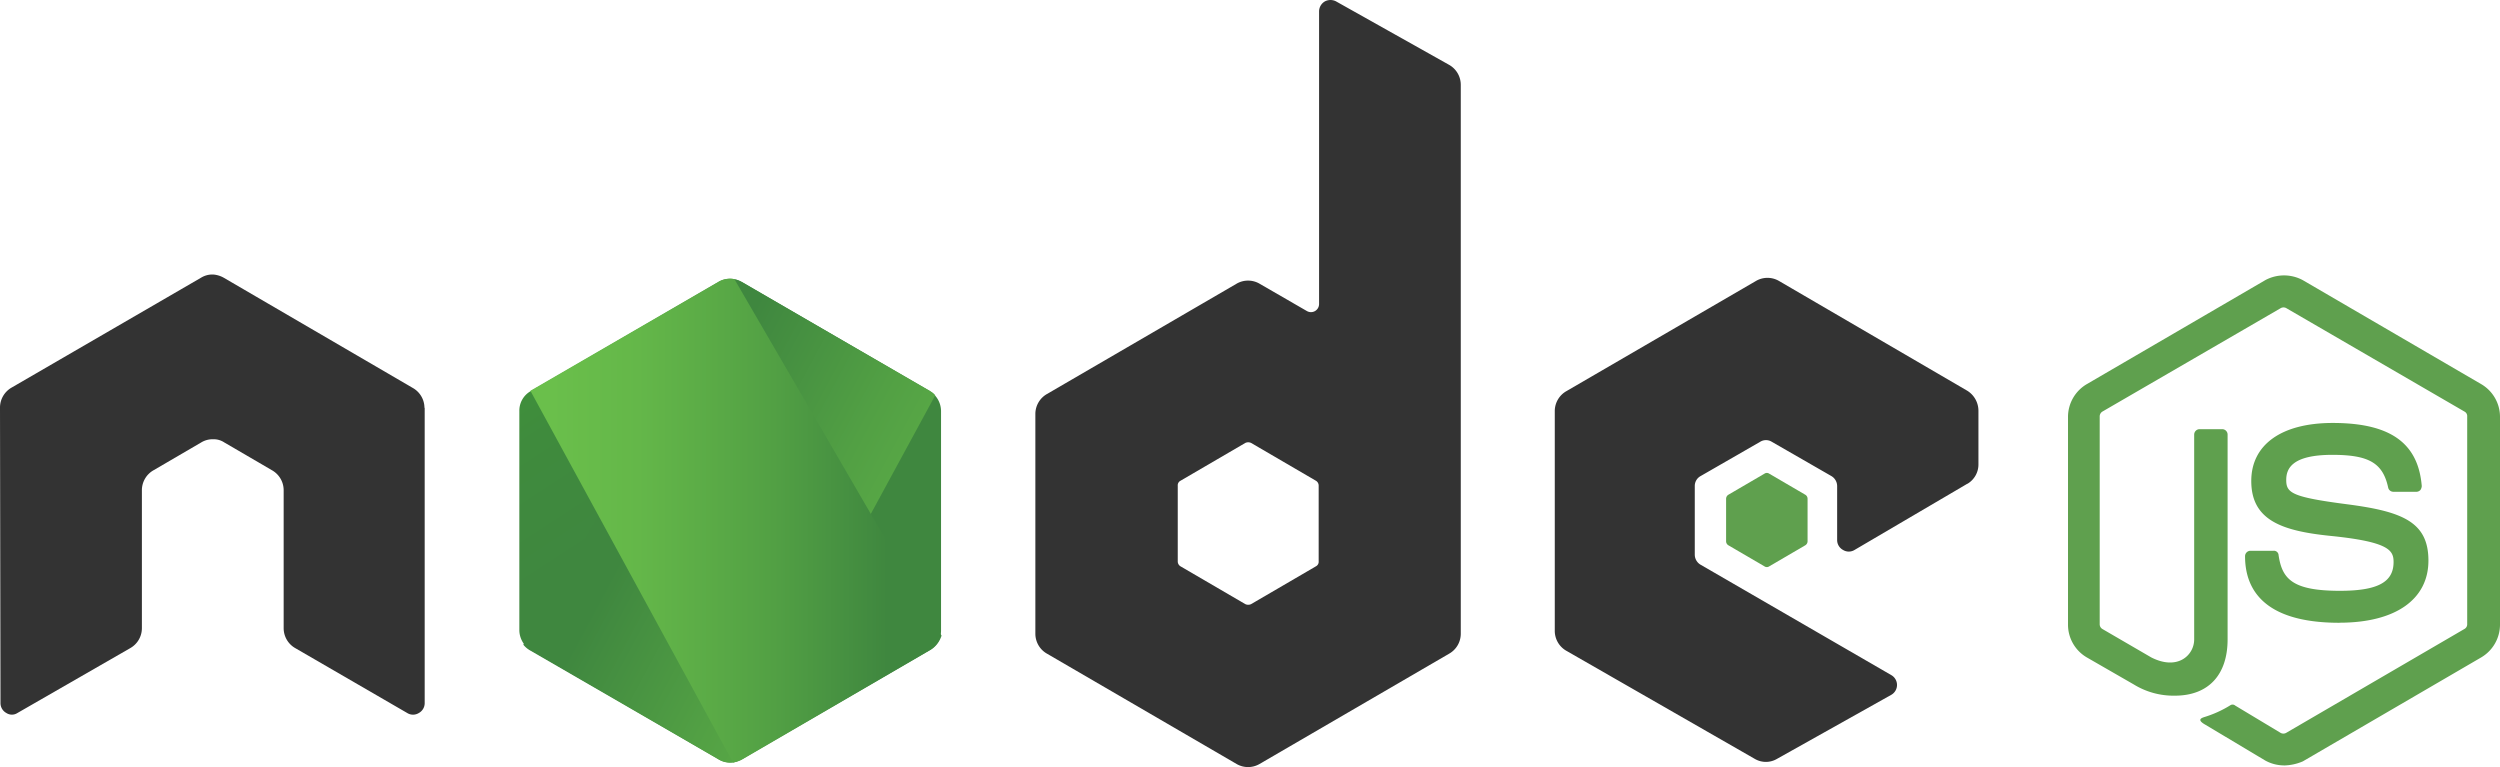 <svg xmlns="http://www.w3.org/2000/svg" xmlns:xlink="http://www.w3.org/1999/xlink" width="141.675" height="43.47" viewBox="0 0 141.675 43.47"><defs><linearGradient id="a" x1="0.684" y1="0.277" x2="0.276" y2="-0.443" gradientUnits="objectBoundingBox"><stop offset="0" stop-color="#3f873f"/><stop offset="0.33" stop-color="#3f8b3d"/><stop offset="0.64" stop-color="#3e9638"/><stop offset="0.93" stop-color="#3da92e"/><stop offset="1" stop-color="#3dae2b"/></linearGradient><linearGradient id="b" x1="0.432" y1="-0.101" x2="1.597" y2="0.628" gradientUnits="objectBoundingBox"><stop offset="0.14" stop-color="#3f873f"/><stop offset="0.4" stop-color="#52a044"/><stop offset="0.71" stop-color="#64b749"/><stop offset="0.91" stop-color="#6abf4b"/></linearGradient><linearGradient id="c" x1="-0.044" y1="-0.047" x2="1.016" y2="-0.047" gradientUnits="objectBoundingBox"><stop offset="0.09" stop-color="#6abf4b"/><stop offset="0.29" stop-color="#64b749"/><stop offset="0.6" stop-color="#52a044"/><stop offset="0.86" stop-color="#3f873f"/></linearGradient></defs><g transform="translate(0 0.003)"><g transform="translate(0 -0.002)"><path d="M225,56.1a2.219,2.219,0,0,1-1.063-.281l-3.371-2.016c-.507-.281-.253-.38-.1-.435a6.238,6.238,0,0,0,1.52-.689.227.227,0,0,1,.253.028l2.583,1.553a.326.326,0,0,0,.3,0l10.113-5.894a.3.3,0,0,0,.154-.281V36.329a.289.289,0,0,0-.154-.281L225.13,30.182a.326.326,0,0,0-.3,0l-10.113,5.866a.323.323,0,0,0-.154.281v11.76a.312.312,0,0,0,.154.281l2.765,1.608c1.5.766,2.435-.127,2.435-1.019V37.353a.31.31,0,0,1,.3-.308h1.294a.307.307,0,0,1,.3.308V48.959c0,2.016-1.091,3.189-2.991,3.189a4.305,4.305,0,0,1-2.33-.639l-2.66-1.531a2.146,2.146,0,0,1-1.063-1.862V36.356a2.157,2.157,0,0,1,1.063-1.862L223.946,28.6a2.239,2.239,0,0,1,2.126,0l10.113,5.894a2.146,2.146,0,0,1,1.063,1.862v11.76a2.157,2.157,0,0,1-1.063,1.862l-10.113,5.894a2.838,2.838,0,0,1-1.063.231Z" transform="translate(-95.573 -12.725)" fill="#5fa04e"/><path d="M236.328,54.835c-4.44,0-5.348-2.038-5.348-3.773a.31.31,0,0,1,.3-.308H232.6a.263.263,0,0,1,.281.253c.2,1.349.788,2.016,3.476,2.016,2.132,0,3.04-.485,3.04-1.63,0-.661-.253-1.146-3.575-1.482-2.765-.281-4.489-.892-4.489-3.112,0-2.066,1.724-3.288,4.616-3.288,3.244,0,4.842,1.124,5.045,3.569a.429.429,0,0,1-.077.231.319.319,0,0,1-.2.1h-1.344a.3.3,0,0,1-.281-.231c-.3-1.4-1.091-1.862-3.167-1.862-2.33,0-2.611.815-2.611,1.427,0,.738.331.969,3.47,1.377,3.118.408,4.588,1,4.588,3.189s-1.851,3.52-5.045,3.52Z" transform="translate(-103.753 -19.543)" fill="#5fa04e"/><path d="M24.054,35.792a1.3,1.3,0,0,0-.661-1.124L12.669,28.416a1.441,1.441,0,0,0-.584-.176h-.1a1.224,1.224,0,0,0-.584.176L.661,34.646A1.306,1.306,0,0,0,0,35.792L.028,52.525a.635.635,0,0,0,.33.562.575.575,0,0,0,.633,0l6.389-3.674a1.3,1.3,0,0,0,.661-1.124V40.457A1.3,1.3,0,0,1,8.7,39.333l2.71-1.581a1.229,1.229,0,0,1,.661-.176,1.078,1.078,0,0,1,.633.176l2.71,1.581a1.3,1.3,0,0,1,.661,1.124V48.29a1.3,1.3,0,0,0,.661,1.124l6.34,3.674a.622.622,0,0,0,.661,0,.635.635,0,0,0,.33-.562V35.792Z" transform="translate(0 -12.684)" fill="#333" fill-rule="evenodd"/><path d="M123.562.076a.678.678,0,0,0-.633,0,.662.662,0,0,0-.33.562V17.217a.46.46,0,0,1-.689.408l-2.688-1.553a1.294,1.294,0,0,0-1.294,0l-10.746,6.252a1.3,1.3,0,0,0-.661,1.124v12.47a1.3,1.3,0,0,0,.661,1.124l10.746,6.252a1.294,1.294,0,0,0,1.294,0l10.746-6.252a1.3,1.3,0,0,0,.661-1.124V4.818a1.3,1.3,0,0,0-.661-1.146Zm-.986,31.732a.289.289,0,0,1-.154.281l-3.674,2.143a.386.386,0,0,1-.33,0l-3.674-2.143a.323.323,0,0,1-.154-.281V27.523a.289.289,0,0,1,.154-.281l3.674-2.143a.386.386,0,0,1,.33,0l3.674,2.143a.323.323,0,0,1,.154.281Z" transform="translate(-47.847 0.002)" fill="#333" fill-rule="evenodd"/><path d="M183.337,40.255a1.271,1.271,0,0,0,.633-1.124V36.1a1.338,1.338,0,0,0-.633-1.124l-10.675-6.224a1.294,1.294,0,0,0-1.294,0l-10.746,6.246a1.3,1.3,0,0,0-.661,1.124v12.47a1.3,1.3,0,0,0,.661,1.124l10.669,6.12a1.243,1.243,0,0,0,1.267,0l6.467-3.624a.643.643,0,0,0,0-1.124l-10.8-6.252a.662.662,0,0,1-.33-.562v-3.9a.635.635,0,0,1,.33-.562L171.6,37.87a.622.622,0,0,1,.661,0l3.371,1.939a.662.662,0,0,1,.331.562v3.063a.635.635,0,0,0,.33.562.622.622,0,0,0,.661,0l6.389-3.751Z" transform="translate(-71.852 -12.834)" fill="#333" fill-rule="evenodd"/><path d="M179.771,48.69a.234.234,0,0,1,.253,0l2.055,1.2a.264.264,0,0,1,.127.231v2.4a.271.271,0,0,1-.127.231l-2.055,1.2a.234.234,0,0,1-.253,0l-2.055-1.2a.264.264,0,0,1-.127-.231v-2.4a.271.271,0,0,1,.127-.231Z" transform="translate(-79.771 -21.853)" fill="#5fa04e" fill-rule="evenodd"/><path d="M66.027,28.849a1.294,1.294,0,0,0-1.294,0l-10.669,6.2a1.271,1.271,0,0,0-.633,1.124V48.59a1.338,1.338,0,0,0,.633,1.124l10.669,6.2a1.294,1.294,0,0,0,1.294,0l10.669-6.2a1.271,1.271,0,0,0,.633-1.124V36.169a1.338,1.338,0,0,0-.633-1.124l-10.669-6.2Z" transform="translate(-24 -12.879)" fill="url(#a)"/><path d="M76.908,35.083l-10.724-6.2a1.513,1.513,0,0,0-.33-.127L53.84,49.449a1.329,1.329,0,0,0,.353.308l10.724,6.2a1.223,1.223,0,0,0,.986.127L77.183,35.32a.8.8,0,0,0-.281-.231Z" transform="translate(-24.184 -12.917)" fill="url(#b)"/><path d="M77.236,49.71a1.438,1.438,0,0,0,.633-.815l-11.738-20.2a1.28,1.28,0,0,0-.914.154L54.57,35.02,66.054,56.089a1.737,1.737,0,0,0,.479-.154l10.7-6.224Z" transform="translate(-24.512 -12.876)" fill="url(#c)"/></g></g></svg>
